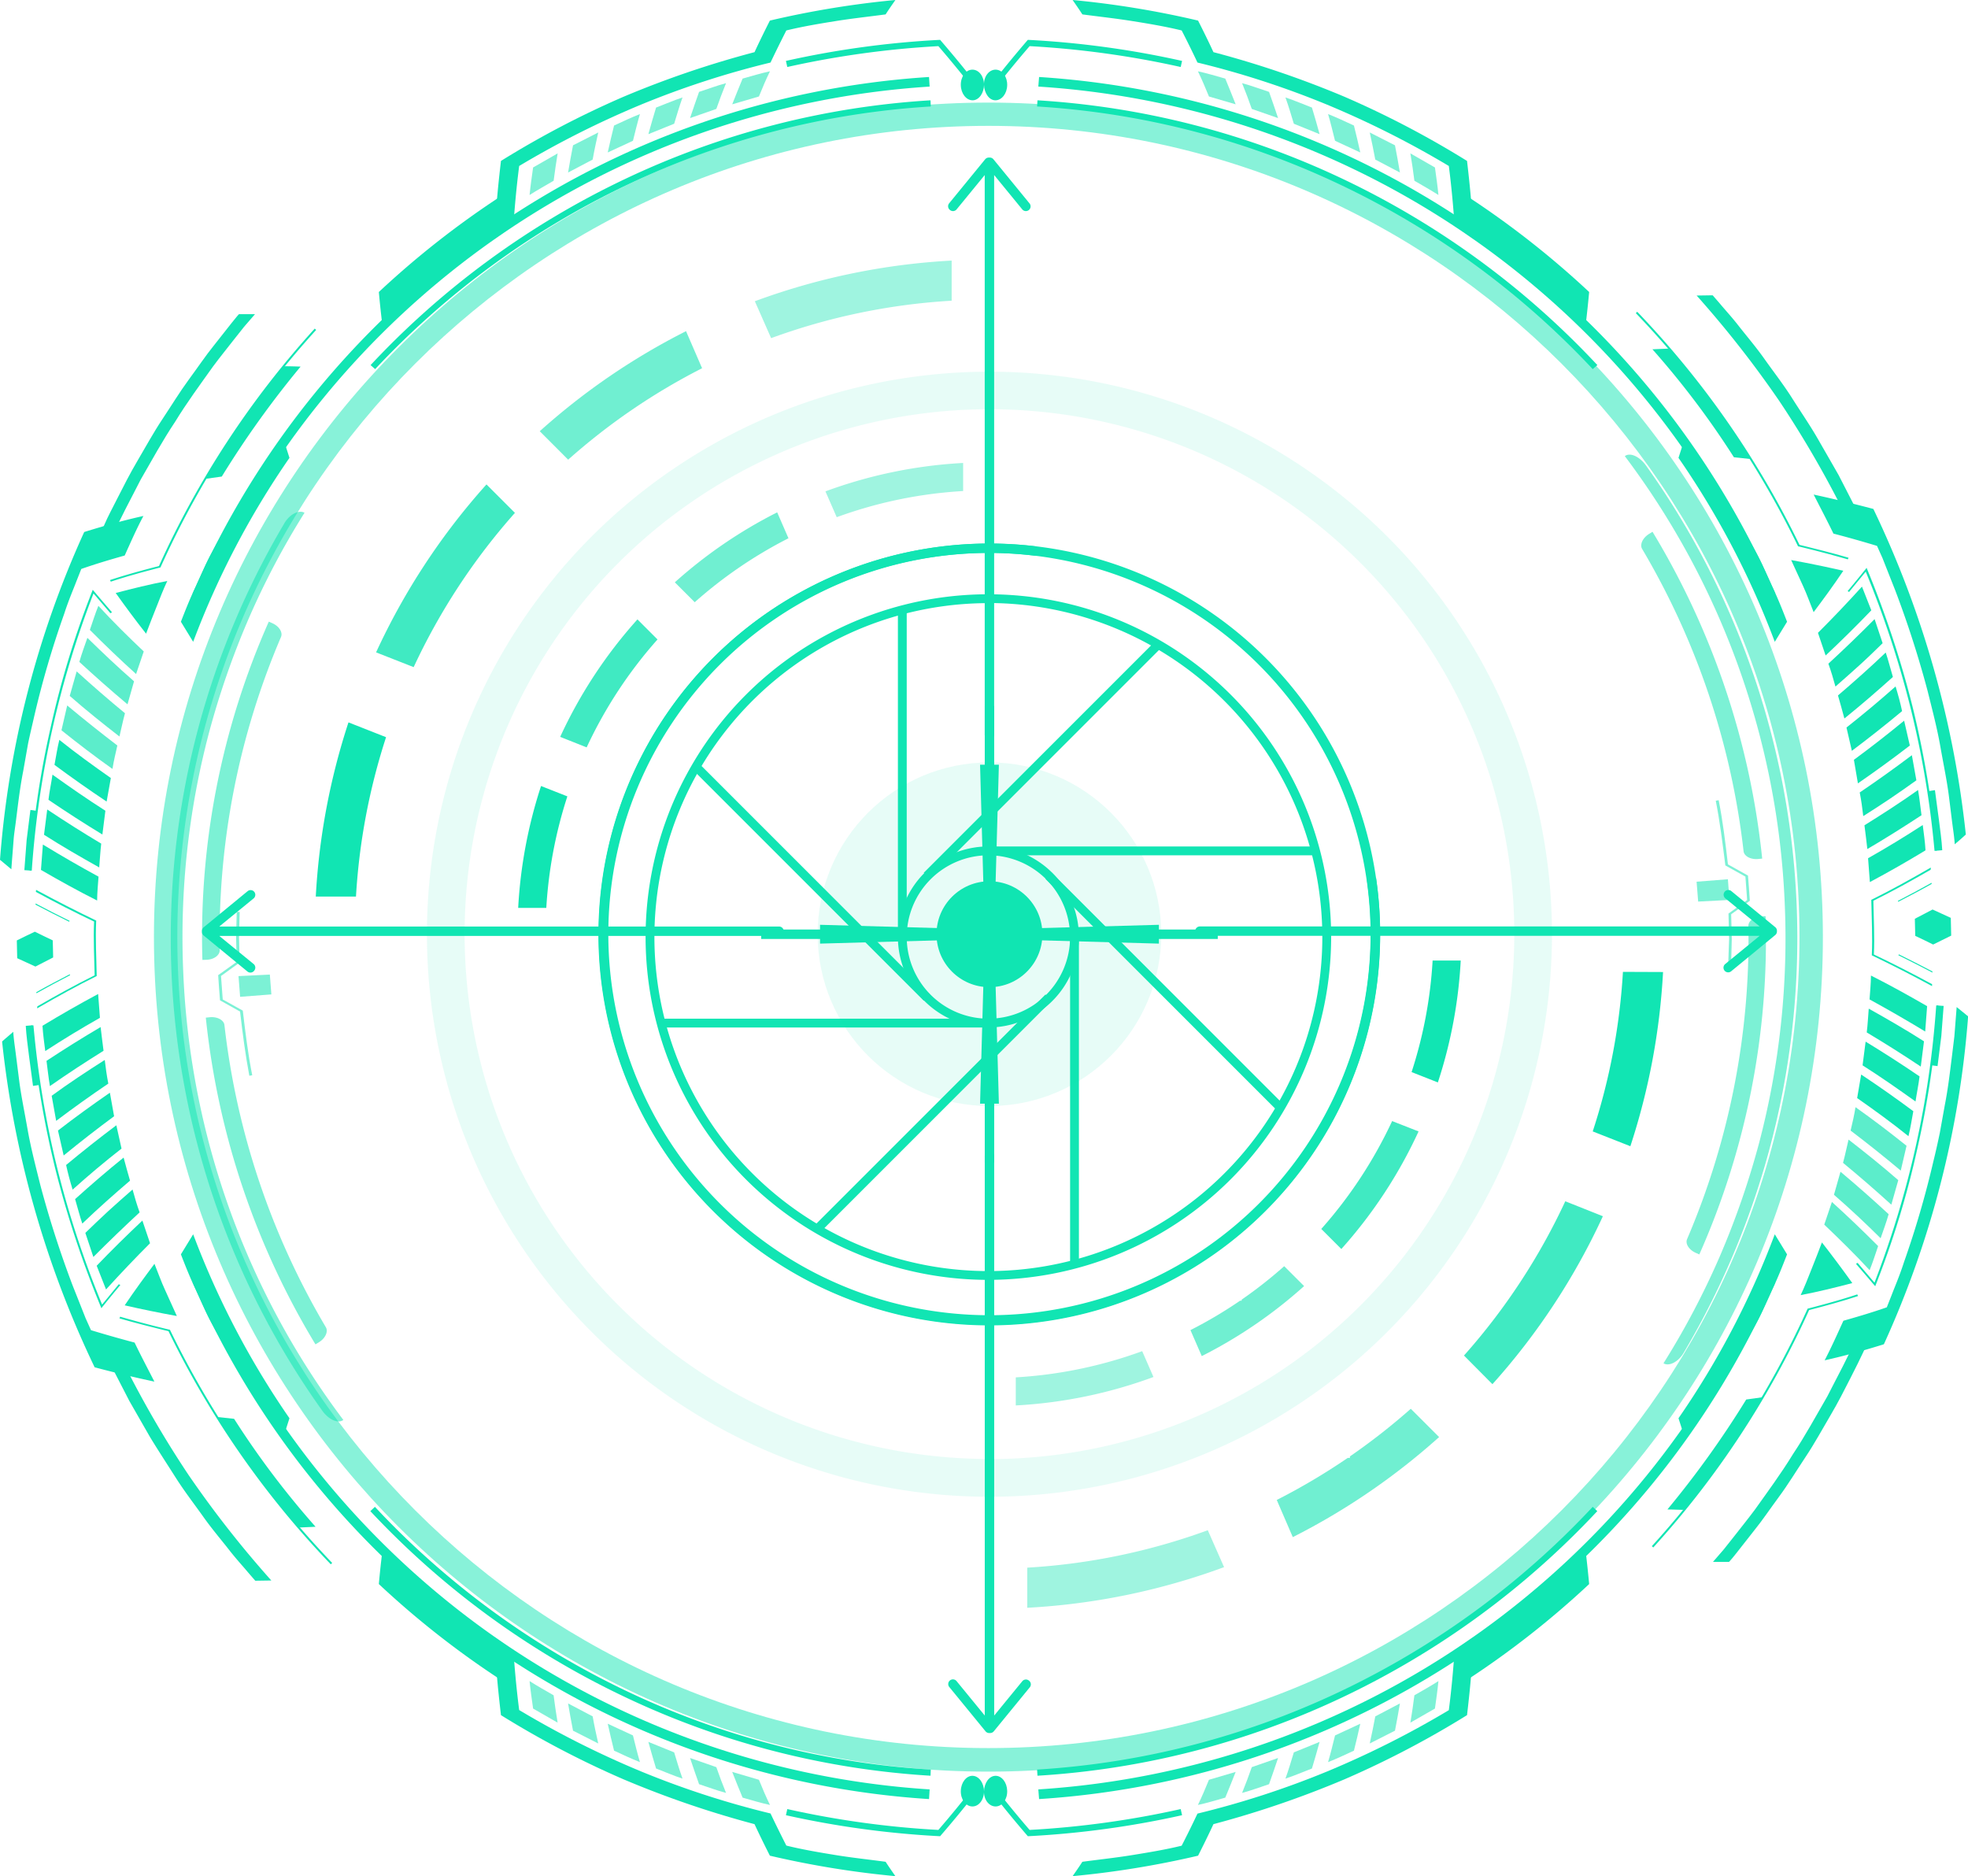 <svg xmlns="http://www.w3.org/2000/svg" xmlns:xlink="http://www.w3.org/1999/xlink" viewBox="0 0 490.54 467.6"><defs><style>.cls-1{mask:url(#mask);filter:url(#luminosity-noclip-8);}.cls-10,.cls-2,.cls-4,.cls-6,.cls-8{mix-blend-mode:multiply;}.cls-2{fill:url(#Безымянный_градиент_2);}.cls-11,.cls-3{mask:url(#mask-2);}.cls-4{fill:url(#linear-gradient);}.cls-12,.cls-5{mask:url(#mask-3);}.cls-6{fill:url(#linear-gradient-2);}.cls-7{mask:url(#mask-4);filter:url(#luminosity-noclip-9);}.cls-8{fill:url(#linear-gradient-3);}.cls-9{mask:url(#mask-5);filter:url(#luminosity-noclip-10);}.cls-10{fill:url(#linear-gradient-4);}.cls-11{filter:url(#luminosity-noclip-11);}.cls-12{filter:url(#luminosity-noclip-12);}.cls-13{opacity:0.5;}.cls-14,.cls-16,.cls-17,.cls-19,.cls-20,.cls-21,.cls-22{fill:#11e5b3;}.cls-15{mask:url(#mask-8);}.cls-16,.cls-18{opacity:0.55;}.cls-17{opacity:0.68;}.cls-19{opacity:0.8;}.cls-20{opacity:0.6;}.cls-21,.cls-25{opacity:0.4;}.cls-22{opacity:0.1;}.cls-23{mask:url(#mask-9);}.cls-24{mask:url(#mask-10);}.cls-26{mask:url(#mask-11);}.cls-27{mask:url(#mask-12);}.cls-28{filter:url(#luminosity-noclip-5);}.cls-29{filter:url(#luminosity-noclip-4);}.cls-30{filter:url(#luminosity-noclip-3);}.cls-31{filter:url(#luminosity-noclip-2);}.cls-32{filter:url(#luminosity-noclip);}</style><filter id="luminosity-noclip" x="20.54" y="-8425.98" width="451.66" height="32766" filterUnits="userSpaceOnUse" color-interpolation-filters="sRGB"><feFlood flood-color="#fff" result="bg"/><feBlend in="SourceGraphic" in2="bg"/></filter><mask id="mask" x="20.54" y="-8425.98" width="451.66" height="32766" maskUnits="userSpaceOnUse"><g class="cls-32"/></mask><radialGradient id="Безымянный_градиент_2" cx="229.13" cy="331.58" r="255.93" gradientTransform="translate(44.19 -59.05) scale(0.88)" gradientUnits="userSpaceOnUse"><stop offset="0.59" stop-color="#fff"/><stop offset="0.81" stop-color="gray"/><stop offset="0.9" stop-color="#4d4d4d"/><stop offset="1"/></radialGradient><filter id="luminosity-noclip-2" x="267.63" y="-8425.98" width="95.04" height="32766" filterUnits="userSpaceOnUse" color-interpolation-filters="sRGB"><feFlood flood-color="#fff" result="bg"/><feBlend in="SourceGraphic" in2="bg"/></filter><mask id="mask-2" x="267.63" y="-8425.98" width="95.04" height="32766" maskUnits="userSpaceOnUse"><g class="cls-31"/></mask><linearGradient id="linear-gradient" x1="330.92" y1="148.56" x2="268.22" y2="211.27" gradientUnits="userSpaceOnUse"><stop offset="0" stop-color="#fff"/><stop offset="0.03" stop-color="#ededed"/><stop offset="0.14" stop-color="#b6b6b6"/><stop offset="0.26" stop-color="#868686"/><stop offset="0.37" stop-color="#5d5d5d"/><stop offset="0.49" stop-color="#3b3b3b"/><stop offset="0.61" stop-color="#212121"/><stop offset="0.73" stop-color="#0f0f0f"/><stop offset="0.86" stop-color="#040404"/><stop offset="1"/></linearGradient><filter id="luminosity-noclip-3" x="130.6" y="-8425.98" width="95.04" height="32766" filterUnits="userSpaceOnUse" color-interpolation-filters="sRGB"><feFlood flood-color="#fff" result="bg"/><feBlend in="SourceGraphic" in2="bg"/></filter><mask id="mask-3" x="130.6" y="-8425.98" width="95.04" height="32766" maskUnits="userSpaceOnUse"><g class="cls-30"/></mask><linearGradient id="linear-gradient-2" x1="-855.72" y1="-843.62" x2="-918.42" y2="-780.91" gradientTransform="translate(-693.37 -526.48) rotate(180)" xlink:href="#linear-gradient"/><filter id="luminosity-noclip-4" x="261.19" y="-8425.98" width="65.91" height="32766" filterUnits="userSpaceOnUse" color-interpolation-filters="sRGB"><feFlood flood-color="#fff" result="bg"/><feBlend in="SourceGraphic" in2="bg"/></filter><mask id="mask-4" x="261.19" y="-8425.98" width="65.91" height="32766" maskUnits="userSpaceOnUse"><g class="cls-29"/></mask><linearGradient id="linear-gradient-3" x1="305.09" y1="174.39" x2="261.6" y2="217.88" xlink:href="#linear-gradient"/><filter id="luminosity-noclip-5" x="166.16" y="-8425.98" width="65.91" height="32766" filterUnits="userSpaceOnUse" color-interpolation-filters="sRGB"><feFlood flood-color="#fff" result="bg"/><feBlend in="SourceGraphic" in2="bg"/></filter><mask id="mask-5" x="166.16" y="-8425.98" width="65.91" height="32766" maskUnits="userSpaceOnUse"><g class="cls-28"/></mask><linearGradient id="linear-gradient-4" x1="-881.55" y1="-817.79" x2="-925.04" y2="-774.3" gradientTransform="translate(-693.37 -526.48) rotate(180)" xlink:href="#linear-gradient"/><filter id="luminosity-noclip-8" x="20.54" y="7.71" width="451.66" height="451.66" filterUnits="userSpaceOnUse" color-interpolation-filters="sRGB"><feFlood flood-color="#fff" result="bg"/><feBlend in="SourceGraphic" in2="bg"/></filter><mask id="mask-8" x="20.54" y="7.71" width="451.66" height="451.66" maskUnits="userSpaceOnUse"><g class="cls-1"><path class="cls-2" d="M472.2,233.54A225.83,225.83,0,0,0,246.37,7.71V59.49a174,174,0,0,1,174,174Zm-225.83,174a174,174,0,0,1-174-174H20.54A225.83,225.83,0,0,0,246.37,459.37Z"/></g></mask><filter id="luminosity-noclip-9" x="261.19" y="153.19" width="65.91" height="64.28" filterUnits="userSpaceOnUse" color-interpolation-filters="sRGB"><feFlood flood-color="#fff" result="bg"/><feBlend in="SourceGraphic" in2="bg"/></filter><mask id="mask-9" x="261.19" y="153.19" width="65.91" height="64.28" maskUnits="userSpaceOnUse"><g class="cls-7"><path class="cls-8" d="M327.11,217.47a76.23,76.23,0,0,0-65.92-64.28v64.28Z"/></g></mask><filter id="luminosity-noclip-10" x="166.16" y="248.23" width="65.91" height="64.28" filterUnits="userSpaceOnUse" color-interpolation-filters="sRGB"><feFlood flood-color="#fff" result="bg"/><feBlend in="SourceGraphic" in2="bg"/></filter><mask id="mask-10" x="166.16" y="248.23" width="65.91" height="64.28" maskUnits="userSpaceOnUse"><g class="cls-9"><path class="cls-10" d="M166.16,248.23a76.23,76.23,0,0,0,65.91,64.28V248.23Z"/></g></mask><filter id="luminosity-noclip-11" x="267.63" y="117.99" width="95.04" height="92.68" filterUnits="userSpaceOnUse" color-interpolation-filters="sRGB"><feFlood flood-color="#fff" result="bg"/><feBlend in="SourceGraphic" in2="bg"/></filter><mask id="mask-11" x="267.63" y="117.99" width="95.04" height="92.68" maskUnits="userSpaceOnUse"><g class="cls-11"><path class="cls-4" d="M362.67,210.68a109.91,109.91,0,0,0-95-92.69v92.69Z"/></g></mask><filter id="luminosity-noclip-12" x="130.6" y="255.02" width="95.04" height="92.68" filterUnits="userSpaceOnUse" color-interpolation-filters="sRGB"><feFlood flood-color="#fff" result="bg"/><feBlend in="SourceGraphic" in2="bg"/></filter><mask id="mask-12" x="130.6" y="255.02" width="95.04" height="92.68" maskUnits="userSpaceOnUse"><g class="cls-12"><path class="cls-6" d="M130.6,255a109.9,109.9,0,0,0,95,92.68V255Z"/></g></mask></defs><title>header_ui_circle_02</title><g id="Layer_2" data-name="Layer 2"><g id="Layer_1-2" data-name="Layer 1"><g class="cls-13"><path class="cls-14" d="M246.37,441.57c-114.71,0-208-93.33-208-208s93.32-208,208-208,208,93.32,208,208S361.07,441.57,246.37,441.57Zm0-410.2C134.89,31.37,44.2,122.06,44.2,233.54S134.89,435.7,246.37,435.7,448.53,345,448.53,233.54,357.84,31.37,246.37,31.37Z"/></g><g class="cls-13"><g class="cls-15"><path class="cls-14" d="M472.2,233.54A225.83,225.83,0,0,0,246.37,7.71V59.49a174,174,0,0,1,174,174Zm-225.83,174a174,174,0,0,1-174-174H20.54A225.83,225.83,0,0,0,246.37,459.37Z"/></g></g><path class="cls-14" d="M246.37,319a85.44,85.44,0,1,1,85.43-85.43A85.53,85.53,0,0,1,246.37,319Zm0-168.67a83.24,83.24,0,1,0,83.23,83.24A83.33,83.33,0,0,0,246.37,150.3Z"/><path class="cls-14" d="M246.37,256.09a22.56,22.56,0,1,1,22.56-22.55A22.58,22.58,0,0,1,246.37,256.09Zm0-42.91a20.36,20.36,0,1,0,20.36,20.36A20.38,20.38,0,0,0,246.37,213.18Z"/><rect class="cls-14" x="266.73" y="233.54" width="2.2" height="81.11"/><rect class="cls-14" x="223.81" y="151.96" width="2.2" height="81.58"/><rect class="cls-14" x="246.37" y="210.98" width="81.58" height="2.2"/><rect class="cls-14" x="164.79" y="253.9" width="81.58" height="2.2"/><rect class="cls-14" x="192.14" y="276.22" width="81.11" height="2.2" transform="translate(-127.94 245.77) rotate(-45)"/><rect class="cls-14" x="219.08" y="188.36" width="81.58" height="2.2" transform="translate(-57.85 239.25) rotate(-45)"/><rect class="cls-14" x="289.12" y="206.35" width="2.2" height="81.58" transform="translate(-89.75 277.6) rotate(-45)"/><rect class="cls-14" x="201.09" y="179.01" width="2.2" height="81.58" transform="translate(-96.2 207.35) rotate(-45)"/><path class="cls-14" d="M258.81,446A212.83,212.83,0,0,0,440.32,318.66l2.19,1A215.21,215.21,0,0,1,259,448.41Z"/><path class="cls-14" d="M367.23,408.09c-.17,6.49-.79,12.81-1.56,19.4a234.79,234.79,0,0,1-30.56,16,245.45,245.45,0,0,1-32.65,11.17c-1.21,2.62-2.5,5.23-3.83,7.86a231.55,231.55,0,0,1-31.27,5.1c.82-1.19,1.63-2.34,2.43-3.58,4.14-.56,8.3-1,12.43-1.67s8.26-1.35,12.32-2.34q2.06-4,3.94-8a221.93,221.93,0,0,0,32.31-10.5,233.4,233.4,0,0,0,30.34-15.28c.65-5,1.1-10,1.44-14.9C364.18,410.3,365.69,409.18,367.23,408.09Z"/><path class="cls-16" d="M358.54,419c-.22,2.32-.55,4.54-.87,6.85l-6.12,3.51c.38-2.29.72-4.56,1-6.82C354.57,421.37,356.59,420.25,358.54,419Z"/><path class="cls-16" d="M348.94,424.57c-.37,2.26-.79,4.51-1.23,6.79l-6.29,3.19c.51-2.23.95-4.51,1.38-6.75Z"/><path class="cls-16" d="M339.06,429.63c-.5,2.22-1,4.46-1.58,6.71-2.15,1-4.27,2-6.45,2.86.64-2.16,1.19-4.45,1.74-6.65Z"/><path class="cls-16" d="M328.92,434.16q-.9,3.3-1.91,6.63c-2.2.84-4.36,1.79-6.6,2.52.76-2.12,1.43-4.36,2.09-6.54Z"/><path class="cls-16" d="M318.57,438.17q-1.08,3.24-2.25,6.53c-2.24.72-4.44,1.58-6.72,2.17.86-2.09,1.66-4.25,2.42-6.42Z"/><path class="cls-16" d="M308,441.64q-1.25,3.19-2.59,6.41c-2.27.63-4.51,1.34-6.82,1.82,1-2.06,1.88-4.13,2.75-6.27Z"/><path class="cls-14" d="M419.68,357.54l-1.3-4.05a210.79,210.79,0,0,0,24-45.85l3.06,5c-1.11,2.86-2.24,5.71-3.55,8.48s-2.45,5.63-3.91,8.33A205.68,205.68,0,0,1,419.68,357.54Z"/><path class="cls-14" d="M248.24,445.87q4,5.13,8.4,10.23a230.09,230.09,0,0,0,37.66-5.2l.34,1.53a230.61,230.61,0,0,1-38.44,5.24q-4.59-5.32-8.78-10.67Z"/><path class="cls-14" d="M258.5,441.06A204.92,204.92,0,0,0,334,421.62a208.37,208.37,0,0,0,63-46.05l1.14,1.07A210.1,210.1,0,0,1,334.71,423a206.33,206.33,0,0,1-76.11,19.59Z"/><path class="cls-14" d="M365.63,418.74a223.38,223.38,0,0,0,30.48-23.92c-.25-2.68-.53-5.32-.84-7.94a216,216,0,0,1-30.53,24.92Q365.22,415.25,365.63,418.74Z"/><path class="cls-14" d="M251.05,446.35c.06,2.11-1.21,3.86-2.84,3.9s-3-1.64-2.94-3.75,1.27-3.85,2.84-3.89S251,444.25,251.05,446.35Z"/><path class="cls-14" d="M258.81,21.58A212.84,212.84,0,0,1,440.32,148.94l2.19-1A215.21,215.21,0,0,0,259,19.19Z"/><path class="cls-14" d="M367.23,59.51c-.17-6.49-.79-12.81-1.56-19.4a234.79,234.79,0,0,0-30.56-16A244,244,0,0,0,302.46,13c-1.21-2.63-2.5-5.24-3.83-7.87A231.55,231.55,0,0,0,267.36,0c.82,1.19,1.63,2.34,2.43,3.59,4.14.55,8.3,1,12.43,1.66s8.26,1.35,12.32,2.34q2.06,4,3.94,8a221.93,221.93,0,0,1,32.31,10.5,234.67,234.67,0,0,1,30.34,15.28c.65,5,1.1,10,1.44,14.91C364.18,57.3,365.69,58.43,367.23,59.51Z"/><path class="cls-16" d="M358.54,48.6c-.22-2.33-.55-4.55-.87-6.86l-6.12-3.51c.38,2.29.72,4.56,1,6.82C354.57,46.23,356.59,47.36,358.54,48.6Z"/><path class="cls-16" d="M348.94,43c-.37-2.26-.79-4.51-1.23-6.78l-6.29-3.2c.51,2.24.95,4.52,1.38,6.75Z"/><path class="cls-16" d="M339.06,38c-.5-2.22-1-4.46-1.58-6.71-2.15-1-4.27-2-6.45-2.86.64,2.17,1.19,4.46,1.74,6.66Z"/><path class="cls-16" d="M328.92,33.44q-.9-3.3-1.91-6.63c-2.2-.83-4.36-1.79-6.6-2.52.76,2.13,1.43,4.36,2.09,6.55Z"/><path class="cls-16" d="M318.57,29.43q-1.08-3.24-2.25-6.53c-2.24-.72-4.44-1.57-6.72-2.17.86,2.09,1.66,4.25,2.42,6.42Z"/><path class="cls-16" d="M308,26q-1.25-3.18-2.59-6.41c-2.27-.63-4.51-1.33-6.82-1.82,1,2.06,1.88,4.13,2.75,6.28Z"/><path class="cls-14" d="M419.68,110.06l-1.3,4.06a210.33,210.33,0,0,1,24,45.85l3.06-5c-1.11-2.86-2.24-5.71-3.55-8.48s-2.45-5.63-3.91-8.33A205.68,205.68,0,0,0,419.68,110.06Z"/><path class="cls-14" d="M248.24,21.73q4-5.11,8.4-10.23a231.18,231.18,0,0,1,37.66,5.2l.34-1.52A230.63,230.63,0,0,0,256.2,9.93q-4.59,5.33-8.78,10.67Z"/><path class="cls-14" d="M258.5,26.54A204.92,204.92,0,0,1,334,46,208.53,208.53,0,0,1,397,92L398.16,91a210,210,0,0,0-63.45-46.4A206.51,206.51,0,0,0,258.6,25Z"/><path class="cls-14" d="M365.63,48.86a224.16,224.16,0,0,1,30.48,23.92q-.37,4-.84,7.94a215.9,215.9,0,0,0-30.53-24.91Q365.22,52.36,365.63,48.86Z"/><path class="cls-14" d="M251.05,21.25c.06-2.11-1.21-3.85-2.84-3.89s-3,1.63-2.94,3.74S246.54,25,248.11,25,251,23.36,251.05,21.25Z"/><path class="cls-14" d="M481.59,245.3q-7.23-3.92-14.51-7.4c.21-4.46-.05-8.92-.13-13.39,4.89-2.43,9.54-5,14.26-7.72l.1-.45-.13-.06c-4.91,2.83-9.69,5.5-14.75,8,.08,4.61.35,9.22.13,13.83q7.45,3.57,14.89,7.6l.13.07Z"/><path class="cls-14" d="M481.48,220.32c-2.69,1.52-5.51,3-8.29,4.43l-.15-.2c2.83-1.46,5.68-3,8.42-4.52Z"/><path class="cls-14" d="M481.67,242.41q-4.25-2.24-8.5-4.33l.15-.21q4.19,2.06,8.36,4.26Z"/><path class="cls-14" d="M486.35,233.2l-.1-4.43-4.54-2.08L477.29,229l.1,4.26c1.53.71,3,1.43,4.46,2.16C483.35,234.67,484.89,233.94,486.35,233.2Z"/><path class="cls-14" d="M466,249.1c.14-2,.34-4,.35-5.95,4.79,2.41,9.35,4.95,14,7.63l-.48,6.32Q472.93,252.89,466,249.1Z"/><path class="cls-14" d="M465.3,257.33c.25-2,.33-3.95.5-5.93,4.6,2.57,9.32,5.3,13.77,8.14l-.8,6.3Q472.07,261.37,465.3,257.33Z"/><path class="cls-14" d="M464.26,265.53l.76-5.91q6.75,4.11,13.44,8.66c-.24,2.1-.7,4.17-1,6.26C473.07,271.4,468.79,268.41,464.26,265.53Z"/><path class="cls-14" d="M462.91,273.69l1-5.87q6.56,4.35,13,9.14c-.39,2.08-.7,4.17-1.21,6.23C471.64,279.91,467.23,276.71,462.91,273.69Z"/><path class="cls-17" d="M461.28,281.79c.46-1.94.91-3.87,1.22-5.83,4.38,3.09,8.55,6.28,12.72,9.62l-1.44,6.19Q467.59,286.58,461.28,281.79Z"/><path class="cls-17" d="M459.39,289.83c.52-1.91.91-3.86,1.38-5.79,4.16,3.22,8.41,6.63,12.39,10.11l-1.73,6.11Q465.46,294.84,459.39,289.83Z"/><path class="cls-17" d="M457.13,297.79l1.63-5.74q6.06,5.08,12,10.58c-.56,2-1.32,4-2,6C465,304.9,461.18,301.31,457.13,297.79Z"/><path class="cls-17" d="M454.71,305.23l1.91-5.65q5.83,5.28,11.52,11c-.7,2-1.3,4-2.12,6C462.42,312.68,458.52,308.86,454.71,305.23Z"/><path class="cls-14" d="M465.63,213.91l.45,5.94q7-3.73,13.87-7.91c-.12-2.12-.43-4.21-.69-6.31C474.79,208.53,470.29,211.28,465.63,213.91Z"/><path class="cls-14" d="M464.73,205.7c.24,2,.52,3.94.72,5.92,4.55-2.67,9-5.48,13.5-8.43-.29-2.09-.49-4.2-.86-6.29C473.74,200,469.2,202.91,464.73,205.7Z"/><path class="cls-14" d="M463.55,197.52c.39,1.95.65,3.92.88,5.89,2.25-1.42,4.49-2.87,6.72-4.37s4.35-3,6.52-4.55l-1.12-6.26Q470.1,193.09,463.55,197.52Z"/><path class="cls-14" d="M462.1,189.38l1,5.87c4.34-3,8.69-6.15,12.94-9.43l-1.42-6.19Q468.43,184.72,462.1,189.38Z"/><path class="cls-14" d="M460.25,181.33l1.34,5.81q6.32-4.74,12.52-9.9c-.44-2.08-1-4.11-1.62-6.15C468.51,174.63,464.46,178,460.25,181.33Z"/><path class="cls-14" d="M458.13,173.34c.53,1.91,1.11,3.81,1.6,5.74,4.11-3.32,8.1-6.76,12.09-10.35-.6-2-1.11-4.09-1.79-6.09C466.19,166.32,462.13,169.91,458.13,173.34Z"/><path class="cls-14" d="M455.74,165.42c.67,1.88,1.24,3.78,1.76,5.7,2-1.74,4-3.52,6-5.33s3.85-3.62,5.76-5.48l-2-6Q461.55,160.07,455.74,165.42Z"/><path class="cls-14" d="M453.14,157.73l1.91,5.65c3.84-3.61,7.69-7.39,11.39-11.26l-2.33-5.91Q458.71,152.18,453.14,157.73Z"/><path class="cls-14" d="M462.62,315l.4-.24,4.21,4.93a237.31,237.31,0,0,0,15.39-69.1l.52,0a230,230,0,0,1-5.2,35.58,224.9,224.9,0,0,1-10.53,34.42Q465,317.77,462.62,315Z"/><polygon class="cls-14" points="481.37 265.51 482.3 258.07 482.88 250.61 484.47 250.72 483.89 258.23 482.95 265.72 481.37 265.51"/><path class="cls-14" d="M460.54,147.32c1.59-1.9,3.16-3.82,4.73-5.78a248.89,248.89,0,0,1,11.45,34.59,241.35,241.35,0,0,1,6,35.9l-.52.05a237.56,237.56,0,0,0-5.93-35.43,243.68,243.68,0,0,0-11.22-34.16l-4.16,5.06Z"/><path class="cls-14" d="M480.72,197.18l1,7.43c.3,2.48.66,4.95.81,7.44l1.59-.14c-.14-2.51-.51-5-.82-7.49l-1-7.48Z"/><path class="cls-14" d="M487.23,210.44c0-.08-.07-1.35-.37-3.48s-.65-5.15-1.11-8.75-1.33-7.74-2.11-12.19-2-9.11-3.16-13.77a253.64,253.64,0,0,0-8.08-25.11l-3.19-8.08-1.35-3Q462.37,134.39,457,133c-1.58-3.27-3.28-6.49-4.93-9.73q7.33,1.58,14.88,3.58A248.4,248.4,0,0,1,490,208C489.12,208.82,488.17,209.64,487.23,210.44Z"/><path class="cls-14" d="M463,127.59l-4.71-9.18c-1.52-2.66-3.3-5.75-5.2-9.06s-4.21-6.66-6.38-10.09-4.68-6.64-6.87-9.74-4.52-5.8-6.39-8.2-3.6-4.25-4.73-5.62l-1.82-2.1-4,.06A261.77,261.77,0,0,1,443.54,100a257.85,257.85,0,0,1,16.73,29Z"/><path class="cls-14" d="M448.17,136.16a226.4,226.4,0,0,0-40.43-58.11l.36-.34a227,227,0,0,1,40.44,58.09c4,1,8.11,2,12.23,3.22l-.19.4Q454.31,137.62,448.17,136.16Z"/><path class="cls-14" d="M436.4,114.42l-4.21-.45a213.43,213.43,0,0,0-20.31-26.91l4.2-.18A216.3,216.3,0,0,1,436.4,114.42Z"/><path class="cls-14" d="M459.46,142.26c-4.38-1-8.7-1.89-13-2.67L449.4,146c1,2.15,1.77,4.38,2.66,6.57C454.56,149.26,457.1,145.78,459.46,142.26Z"/><path class="cls-14" d="M487.71,251c0,.08-.1,1.34-.27,3.48-.08,1.07-.18,2.37-.3,3.84l-.6,4.93c-.46,3.6-.92,7.8-1.79,12.24l-1.23,6.84c-.48,2.32-1,4.66-1.58,7a236.33,236.33,0,0,1-7.38,25.32c-1.1,3.43-2.31,6.17-3.05,8.13l-1.21,3.06c-3.54,1.24-7.21,2.33-10.82,3.35-1.5,3.31-3,6.65-4.67,9.86,5-1.11,9.84-2.46,14.76-4a240.52,240.52,0,0,0,21-81.73Z"/><path class="cls-14" d="M465.64,334.37s-.45,1-1.2,2.63-1.9,3.93-3.29,6.66-3,5.92-4.94,9.2-3.88,6.86-6.13,10.24-4.36,6.86-6.62,9.92-4.23,6-6.16,8.37l-4.54,5.78c-1.09,1.39-1.79,2.13-1.79,2.13h-4l2.73-3.16,2.6-3.28c1.71-2.2,3.47-4.36,5.13-6.6,3.23-4.54,6.53-9,9.46-13.79,3.1-4.64,5.76-9.55,8.56-14.38,2.53-5,5.23-9.86,7.44-15Z"/><path class="cls-14" d="M411.73,385.37a226.37,226.37,0,0,0,38.83-59.19c4.11-1.07,8.33-2.21,12.37-3.56l.22.4c-4,1.33-8.16,2.45-12.21,3.51a226.83,226.83,0,0,1-38.85,59.17Z"/><path class="cls-14" d="M439.41,348.24l-4.15.58a239.93,239.93,0,0,1-19.65,27.41c1.41,0,2.83.09,4.21.09A231.63,231.63,0,0,0,439.41,348.24Z"/><path class="cls-14" d="M461.7,319.8c-4.3,1.13-8.51,2.17-12.87,3,1-2.13,1.87-4.34,2.73-6.53s1.75-4.39,2.57-6.6C456.73,313,459.21,316.32,461.7,319.8Z"/><g class="cls-18"><path class="cls-14" d="M414.64,339.79a198.61,198.61,0,0,0,14-26.57,206.11,206.11,0,0,0,9.84-28.38,200.41,200.41,0,0,0,6.38-59.61A199,199,0,0,0,405,113.69c1.31-1,3.68.08,5.31,2.38A202.75,202.75,0,0,1,419.77,337C418.41,339.47,416,340.64,414.64,339.79Z"/><path class="cls-14" d="M440.09,228.35a193.37,193.37,0,0,1-16.52,84.31l-.9-.4c-1.7-.76-2.66-2.3-2.14-3.44a189.84,189.84,0,0,0,15.27-78.06c0-1.26,1.45-2.33,3.31-2.38Z"/><path class="cls-14" d="M411.9,132.54A196,196,0,0,1,439.24,214l-1,.1c-1.84.18-3.48-.68-3.64-1.93a190.14,190.14,0,0,0-25.29-75.36c-.63-1.09.16-2.77,1.73-3.73Z"/><path class="cls-14" d="M427.67,199.58l.72-.14c1.05,5.28,1.69,10.63,2.31,16l5,2.79c.15,2.1.35,4.19.46,6.29l-4.65,3.36.15,6.23-.16,6.22-.73,0L431,234l-.16-6.3,4.65-3.36-.43-5.85-5-2.78C429.37,210.29,428.72,204.9,427.67,199.58Z"/><polygon class="cls-14" points="422.89 219.76 430.69 219.15 431.08 224.31 423.28 224.71 422.89 219.76"/></g><path class="cls-14" d="M231.72,21.58A212.85,212.85,0,0,0,50.22,148.94L48,148A215.21,215.21,0,0,1,231.57,19.19Z"/><path class="cls-14" d="M123.31,59.51c.17-6.49.79-12.81,1.56-19.4a233.52,233.52,0,0,1,30.56-16A243.84,243.84,0,0,1,188.07,13c1.22-2.63,2.5-5.24,3.83-7.87A232,232,0,0,1,223.18,0c-.82,1.19-1.64,2.34-2.43,3.59-4.14.55-8.31,1-12.43,1.66S200.06,6.6,196,7.59c-1.37,2.69-2.69,5.37-3.94,8a221.93,221.93,0,0,0-32.31,10.5,234.67,234.67,0,0,0-30.34,15.28c-.65,5-1.1,10-1.45,14.91C126.36,57.3,124.85,58.43,123.31,59.51Z"/><path class="cls-16" d="M132,48.6c.23-2.33.56-4.55.88-6.86L139,38.23c-.37,2.29-.72,4.56-1,6.82C136,46.23,133.94,47.36,132,48.6Z"/><path class="cls-16" d="M141.6,43c.37-2.26.79-4.51,1.23-6.78l6.29-3.2c-.51,2.24-1,4.52-1.39,6.75Z"/><path class="cls-16" d="M151.48,38q.74-3.33,1.58-6.71c2.15-1,4.27-2,6.45-2.86-.64,2.17-1.19,4.46-1.74,6.66Z"/><path class="cls-16" d="M161.61,33.44q.91-3.3,1.92-6.63c2.2-.83,4.36-1.79,6.59-2.52-.75,2.13-1.42,4.36-2.08,6.55Z"/><path class="cls-16" d="M172,29.43q1.08-3.24,2.25-6.53c2.24-.72,4.44-1.57,6.72-2.17-.86,2.09-1.66,4.25-2.42,6.42Z"/><path class="cls-16" d="M182.51,26q1.25-3.18,2.59-6.41c2.26-.63,4.51-1.33,6.82-1.82-1,2.06-1.89,4.13-2.75,6.28Z"/><path class="cls-14" d="M70.85,110.06l1.3,4.06a210.29,210.29,0,0,0-24,45.85l-3.06-5c1.11-2.86,2.24-5.71,3.55-8.48s2.45-5.63,3.91-8.33A205.62,205.62,0,0,1,70.85,110.06Z"/><path class="cls-14" d="M242.3,21.73q-4-5.11-8.4-10.23a230.88,230.88,0,0,0-37.66,5.2l-.34-1.52a230.65,230.65,0,0,1,38.43-5.25q4.6,5.33,8.79,10.67Z"/><path class="cls-14" d="M232,26.54A205,205,0,0,0,156.49,46,208.78,208.78,0,0,0,93.51,92L92.37,91a210,210,0,0,1,63.46-46.4A206.51,206.51,0,0,1,231.94,25Z"/><path class="cls-14" d="M124.91,48.86A223.55,223.55,0,0,0,94.43,72.78q.36,4,.84,7.94a215.25,215.25,0,0,1,30.52-24.91Q125.31,52.36,124.91,48.86Z"/><path class="cls-14" d="M239.49,21.25c-.06-2.11,1.21-3.85,2.84-3.89s2.94,1.63,2.94,3.74S244,25,242.43,25,239.55,23.36,239.49,21.25Z"/><path class="cls-14" d="M231.72,446A212.83,212.83,0,0,1,50.22,318.66l-2.19,1A215.21,215.21,0,0,0,231.57,448.41Z"/><path class="cls-14" d="M123.31,408.09c.17,6.49.79,12.81,1.56,19.4a233.52,233.52,0,0,0,30.56,16,245.31,245.31,0,0,0,32.64,11.17c1.22,2.62,2.5,5.23,3.83,7.86a232,232,0,0,0,31.28,5.1c-.82-1.19-1.64-2.34-2.43-3.58-4.14-.56-8.31-1-12.43-1.67S200.06,461,196,460c-1.37-2.69-2.69-5.37-3.94-8a221.93,221.93,0,0,1-32.31-10.5,233.4,233.4,0,0,1-30.34-15.28c-.65-5-1.1-10-1.45-14.9C126.36,410.3,124.85,409.18,123.31,408.09Z"/><path class="cls-16" d="M132,419c.23,2.32.56,4.54.88,6.85l6.11,3.51c-.37-2.29-.72-4.56-1-6.82C136,421.37,133.94,420.25,132,419Z"/><path class="cls-16" d="M141.6,424.57c.37,2.26.79,4.51,1.23,6.79l6.29,3.19c-.51-2.23-1-4.51-1.39-6.75Z"/><path class="cls-16" d="M151.48,429.63q.74,3.33,1.58,6.71c2.15,1,4.27,2,6.45,2.86-.64-2.16-1.19-4.45-1.74-6.65Z"/><path class="cls-16" d="M161.61,434.16q.91,3.3,1.92,6.63c2.2.84,4.36,1.79,6.59,2.52-.75-2.12-1.42-4.36-2.08-6.54Z"/><path class="cls-16" d="M172,438.17q1.08,3.24,2.25,6.53c2.24.72,4.44,1.58,6.72,2.17-.86-2.09-1.66-4.25-2.42-6.42Z"/><path class="cls-16" d="M182.51,441.64q1.25,3.19,2.59,6.41c2.26.63,4.51,1.34,6.82,1.82-1-2.06-1.89-4.13-2.75-6.27Z"/><path class="cls-14" d="M70.85,357.54l1.3-4.05a210.75,210.75,0,0,1-24-45.85l-3.06,5c1.11,2.86,2.24,5.71,3.55,8.48s2.45,5.63,3.91,8.33A205.62,205.62,0,0,0,70.85,357.54Z"/><path class="cls-14" d="M242.3,445.87q-4,5.13-8.4,10.23a229.8,229.8,0,0,1-37.66-5.2l-.34,1.53a230.64,230.64,0,0,0,38.43,5.24q4.6-5.32,8.79-10.67Z"/><path class="cls-14" d="M232,441.06a205,205,0,0,1-75.55-19.44,208.61,208.61,0,0,1-63-46.05l-1.14,1.07A210.15,210.15,0,0,0,155.83,423a206.33,206.33,0,0,0,76.11,19.59Z"/><path class="cls-14" d="M124.91,418.74a222.77,222.77,0,0,1-30.48-23.92c.24-2.68.52-5.32.84-7.94a215.32,215.32,0,0,0,30.52,24.92Q125.31,415.25,124.91,418.74Z"/><path class="cls-14" d="M239.49,446.35c-.06,2.11,1.21,3.86,2.84,3.9s2.94-1.64,2.94-3.75-1.28-3.85-2.84-3.89S239.55,444.25,239.49,446.35Z"/><path class="cls-14" d="M8.94,222.3q7.24,3.93,14.51,7.4c-.21,4.46.06,8.93.14,13.39-4.89,2.43-9.54,5-14.27,7.73l-.09.45.13,0c4.91-2.83,9.69-5.5,14.75-8-.08-4.61-.35-9.22-.13-13.82q-7.45-3.58-14.89-7.61L9,221.8Z"/><path class="cls-14" d="M9.06,247.29c2.69-1.53,5.51-3,8.29-4.44l.15.2c-2.84,1.46-5.68,3-8.42,4.52Z"/><path class="cls-14" d="M8.87,225.19q4.24,2.25,8.5,4.34l-.15.2q-4.18-2.05-8.36-4.25Z"/><path class="cls-14" d="M4.19,234.4l.1,4.43,4.54,2.08,4.42-2.27-.1-4.26c-1.53-.71-3-1.43-4.46-2.16C7.19,232.93,5.65,233.66,4.19,234.4Z"/><path class="cls-14" d="M24.56,218.5c-.14,2-.34,4-.35,5.95-4.8-2.41-9.35-4.94-14-7.63l.48-6.32Q17.62,214.72,24.56,218.5Z"/><path class="cls-14" d="M25.23,210.27c-.24,2-.33,4-.5,5.93-4.59-2.57-9.32-5.3-13.76-8.14l.8-6.3Q18.47,206.23,25.23,210.27Z"/><path class="cls-14" d="M26.27,202.07,25.52,208q-6.75-4.11-13.44-8.65c.24-2.11.7-4.18,1-6.27C17.47,196.21,21.74,199.19,26.27,202.07Z"/><path class="cls-14" d="M27.63,193.92l-1.05,5.87q-6.54-4.36-13-9.15c.39-2.08.7-4.17,1.21-6.23C18.9,187.7,23.31,190.89,27.63,193.92Z"/><path class="cls-17" d="M29.25,185.81c-.45,1.94-.9,3.87-1.22,5.84-4.37-3.09-8.54-6.29-12.71-9.63l1.43-6.19Q22.95,181,29.25,185.81Z"/><path class="cls-17" d="M31.15,177.77c-.52,1.92-.92,3.86-1.38,5.8-4.16-3.23-8.41-6.63-12.39-10.12l1.73-6.11Q25.07,172.76,31.15,177.77Z"/><path class="cls-17" d="M33.41,169.81l-1.63,5.74q-6.06-5.09-12-10.57c.56-2,1.31-4,2-6C25.59,162.7,29.36,166.29,33.41,169.81Z"/><path class="cls-17" d="M35.83,162.37,33.92,168q-5.84-5.28-11.52-11c.7-2,1.3-4,2.12-6C28.11,154.92,32,158.74,35.83,162.37Z"/><path class="cls-14" d="M24.91,253.69l-.45-5.94q-7,3.75-13.87,7.92c.12,2.11.43,4.2.69,6.3C15.75,259.07,20.24,256.32,24.91,253.69Z"/><path class="cls-14" d="M25.81,261.9c-.24-2-.52-3.94-.73-5.91-4.55,2.67-9,5.47-13.49,8.42.28,2.1.49,4.2.85,6.29C16.8,267.64,21.34,264.69,25.81,261.9Z"/><path class="cls-14" d="M27,270.08c-.39-1.95-.65-3.92-.89-5.89q-3.36,2.13-6.71,4.37t-6.52,4.56L14,279.37Q20.44,274.51,27,270.08Z"/><path class="cls-14" d="M28.44,278.22l-1.05-5.87c-4.34,3-8.7,6.15-12.94,9.43L15.87,288Q22.11,282.89,28.44,278.22Z"/><path class="cls-14" d="M30.29,286.28,29,280.47q-6.32,4.74-12.52,9.9c.44,2.07,1,4.1,1.62,6.14C22,293,26.07,289.57,30.29,286.28Z"/><path class="cls-14" d="M32.41,294.27c-.53-1.92-1.11-3.82-1.6-5.75-4.12,3.32-8.1,6.76-12.09,10.35.6,2,1.11,4.09,1.79,6.1C24.35,301.29,28.4,297.69,32.41,294.27Z"/><path class="cls-14" d="M34.8,302.18c-.67-1.87-1.24-3.78-1.76-5.7q-3,2.61-6,5.33c-1.93,1.79-3.86,3.62-5.77,5.48l2,6Q29,307.55,34.8,302.18Z"/><path class="cls-14" d="M37.4,309.87l-1.91-5.65c-3.84,3.62-7.69,7.39-11.39,11.26l2.33,5.91Q31.83,315.44,37.4,309.87Z"/><path class="cls-14" d="M27.92,152.61l-.4.23-4.21-4.92A236.29,236.29,0,0,0,7.92,217l-.52,0a230.14,230.14,0,0,1,5.2-35.59A226,226,0,0,1,23.12,147Q25.51,149.83,27.92,152.61Z"/><polygon class="cls-14" points="9.17 202.1 8.24 209.53 7.66 216.99 6.07 216.88 6.64 209.37 7.58 201.88 9.17 202.1"/><path class="cls-14" d="M30,320.28c-1.59,1.9-3.16,3.82-4.73,5.78a248.76,248.76,0,0,1-11.45-34.58,240.19,240.19,0,0,1-6-35.91l.52,0A237.69,237.69,0,0,0,14.23,291a242.68,242.68,0,0,0,11.22,34.15l4.16-5.06Z"/><path class="cls-14" d="M9.82,270.42l-1-7.43c-.3-2.48-.67-4.95-.81-7.44l-1.59.14c.14,2.51.51,5,.81,7.5l1,7.47Z"/><path class="cls-14" d="M3.31,257.17c0,.08.07,1.34.36,3.47s.66,5.15,1.12,8.76,1.32,7.74,2.1,12.18,2,9.11,3.16,13.78a255.37,255.37,0,0,0,8.08,25.11c1.33,3.34,2.43,6.12,3.2,8.07l1.35,3q5.47,1.66,10.87,3.09c1.57,3.28,3.28,6.49,4.93,9.73q-7.33-1.56-14.89-3.57A248.44,248.44,0,0,1,.52,259.59C1.41,258.78,2.37,258,3.31,257.17Z"/><path class="cls-14" d="M27.53,340c0,.07,1.91,3.73,4.71,9.18l5.19,9.06c2,3.28,4.21,6.66,6.39,10.09s4.67,6.64,6.87,9.74,4.52,5.8,6.39,8.2,3.6,4.25,4.73,5.62l1.82,2.1,4-.06A260.64,260.64,0,0,1,47,367.63a256.32,256.32,0,0,1-16.73-29Z"/><path class="cls-14" d="M42.36,331.44A226.69,226.69,0,0,0,82.8,389.55l-.36.34A226.83,226.83,0,0,1,42,331.8c-4-1-8.11-2-12.24-3.21l.2-.41Q36.23,330,42.36,331.44Z"/><path class="cls-14" d="M54.13,353.18l4.22.45a213.43,213.43,0,0,0,20.31,26.91l-4.2.19A218.16,218.16,0,0,1,54.13,353.18Z"/><path class="cls-14" d="M31.08,325.35q6.56,1.5,13,2.66l-2.92-6.45c-1-2.15-1.77-4.38-2.66-6.56C36,318.35,33.44,321.83,31.08,325.35Z"/><path class="cls-14" d="M2.83,216.66c0-.08.1-1.34.26-3.49.09-1.07.19-2.36.3-3.84s.39-3.13.61-4.93c.46-3.6.92-7.8,1.79-12.23L7,185.32c.48-2.32,1.05-4.65,1.58-7A234,234,0,0,1,16,153c1.1-3.42,2.31-6.17,3.05-8.13l1.21-3.06c3.53-1.24,7.2-2.33,10.82-3.35,1.5-3.31,2.95-6.65,4.67-9.86-5,1.11-9.85,2.47-14.76,4A240.68,240.68,0,0,0,0,214.3Z"/><path class="cls-14" d="M24.9,133.24l1.2-2.64c.7-1.66,1.9-3.92,3.29-6.65s3-5.93,4.94-9.21,3.88-6.86,6.13-10.24,4.36-6.85,6.62-9.92,4.23-6,6.15-8.37l4.55-5.77c1.09-1.4,1.78-2.14,1.78-2.14h4l-2.73,3.16-2.6,3.28c-1.71,2.2-3.47,4.36-5.13,6.6-3.23,4.54-6.53,9-9.46,13.8-3.1,4.64-5.77,9.54-8.56,14.37-2.53,5-5.23,9.86-7.44,15Z"/><path class="cls-14" d="M78.81,82.23A226.25,226.25,0,0,0,40,141.43c-4.11,1.06-8.33,2.2-12.38,3.55l-.21-.4c4-1.33,8.16-2.45,12.21-3.5A226.47,226.47,0,0,1,78.45,81.9Z"/><path class="cls-14" d="M51.13,119.36l4.15-.58A238.71,238.71,0,0,1,74.93,91.37c-1.41-.05-2.83-.09-4.22-.09A232.68,232.68,0,0,0,51.13,119.36Z"/><path class="cls-14" d="M28.84,147.8c4.29-1.13,8.51-2.17,12.86-3-1,2.13-1.86,4.34-2.72,6.54s-1.76,4.38-2.57,6.6C33.81,154.64,31.32,151.28,28.84,147.8Z"/><g class="cls-18"><path class="cls-14" d="M75.9,127.81a197.46,197.46,0,0,0-14,26.57,206.11,206.11,0,0,0-9.84,28.38,199.54,199.54,0,0,0-6.38,59.61A199,199,0,0,0,85.58,353.91c-1.31,1-3.68-.07-5.31-2.38a202.74,202.74,0,0,1-9.5-220.92C72.13,128.13,74.57,127,75.9,127.81Z"/><path class="cls-14" d="M50.45,239.25A193.37,193.37,0,0,1,67,154.94l.9.4c1.7.76,2.65,2.3,2.13,3.45a189.91,189.91,0,0,0-15.26,78.05c0,1.26-1.45,2.33-3.31,2.38Z"/><path class="cls-14" d="M78.63,335.07A196.22,196.22,0,0,1,51.3,253.64l1-.1c1.84-.18,3.48.68,3.64,1.93a190.1,190.1,0,0,0,25.29,75.35c.63,1.09-.16,2.77-1.74,3.73Z"/><path class="cls-14" d="M62.87,268l-.72.13c-1-5.28-1.69-10.63-2.31-16l-5-2.8c-.15-2.09-.35-4.18-.46-6.28L59,239.74l-.15-6.22.16-6.23.73,0-.16,6.31.15,6.3-4.64,3.36.43,5.85,5,2.78C61.16,257.31,61.81,262.7,62.87,268Z"/><polygon class="cls-14" points="67.64 247.85 59.85 248.45 59.45 243.29 67.26 242.9 67.64 247.85"/></g><path class="cls-14" d="M256.46,418.87a1.17,1.17,0,0,0-1.65.17l-7,8.55V288.05a1.18,1.18,0,0,0-2.35,0V427.59l-7-8.55a1.17,1.17,0,1,0-1.81,1.48l9,11a1.18,1.18,0,0,0,.91.43h.25a1.16,1.16,0,0,0,.9-.43l9-11A1.17,1.17,0,0,0,256.46,418.87Z"/><path class="cls-14" d="M236.8,52.35a1.17,1.17,0,0,0,1.65-.17l7-8.55V183.17a1.18,1.18,0,0,0,2.35,0V43.63l7,8.55a1.17,1.17,0,0,0,1.82-1.48l-9-11a1.16,1.16,0,0,0-.9-.43h-.25a1.18,1.18,0,0,0-.91.43l-9,11A1.17,1.17,0,0,0,236.8,52.35Z"/><path class="cls-14" d="M63.37,241.92a1.17,1.17,0,0,0-.16-1.65l-8.56-7H194.19a1.17,1.17,0,1,0,0-2.34H54.65l8.56-7a1.17,1.17,0,0,0-1.49-1.81l-10.95,9a1.17,1.17,0,0,0-.43.91v.24a1.17,1.17,0,0,0,.43.91l10.95,9A1.17,1.17,0,0,0,63.37,241.92Z"/><path class="cls-14" d="M429.89,222.26a1.17,1.17,0,0,0,.17,1.65l8.55,7H299.08a1.17,1.17,0,1,0,0,2.34H438.61l-8.55,7a1.17,1.17,0,1,0,1.48,1.81l10.95-9a1.17,1.17,0,0,0,.43-.91V232a1.17,1.17,0,0,0-.43-.91l-10.95-9A1.17,1.17,0,0,0,429.89,222.26Z"/><path class="cls-14" d="M246.63,330.23A97.38,97.38,0,1,1,344,232.85,97.49,97.49,0,0,1,246.63,330.23Zm0-192.42a95,95,0,1,0,95,95A95.15,95.15,0,0,0,246.63,137.81Z"/><circle class="cls-14" cx="246.63" cy="232.85" r="13.2"/><rect class="cls-14" x="245.46" y="175.95" width="2.35" height="113.81"/><rect class="cls-14" x="189.73" y="231.68" width="113.81" height="2.35"/><polygon class="cls-14" points="244.29 275.08 246.63 190.61 248.98 275.08 244.29 275.08"/><polygon class="cls-14" points="248.98 190.61 246.63 275.08 244.29 190.61 248.98 190.61"/><polygon class="cls-14" points="204.4 230.5 288.87 232.85 204.4 235.19 204.4 230.5"/><polygon class="cls-14" points="288.87 235.19 204.4 232.85 288.87 230.5 288.87 235.19"/><path class="cls-19" d="M146.23,186.28a110.84,110.84,0,0,1,17.66-26.9l-5-5a117,117,0,0,0-19.26,29.28Z"/><path class="cls-20" d="M173.17,150.1a110.88,110.88,0,0,1,23.36-15.94l-2.81-6.46a117.36,117.36,0,0,0-25.51,17.44Z"/><path class="cls-14" d="M136.17,226.29a110.6,110.6,0,0,1,5.25-27.8l-6.56-2.58a117.69,117.69,0,0,0-5.7,30.38Z"/><path class="cls-21" d="M208.56,128.91a110.11,110.11,0,0,1,31.51-6.52v-7a117.14,117.14,0,0,0-34.32,7.08Z"/><path class="cls-14" d="M357.09,239.41a110.15,110.15,0,0,1-5.24,27.8l6.55,2.58a117.35,117.35,0,0,0,5.7-30.38Z"/><path class="cls-19" d="M347,279.42a111.08,111.08,0,0,1-17.66,26.89l5,5A117.38,117.38,0,0,0,353.59,282Z"/><path class="cls-21" d="M284.7,336.77a110.39,110.39,0,0,1-31.51,6.53v7a117.15,117.15,0,0,0,34.32-7.09Z"/><path class="cls-20" d="M320.1,315.59a111.19,111.19,0,0,1-10.61,8.34v.26h-.39a108.75,108.75,0,0,1-12.37,7.33l2.82,6.48a117.05,117.05,0,0,0,25.51-17.45Z"/><path class="cls-19" d="M103.11,166.28a158.41,158.41,0,0,1,25.24-38.45l-7.09-7.09A167.59,167.59,0,0,0,93.74,162.6Z"/><path class="cls-20" d="M141.62,114.57A158.09,158.09,0,0,1,175,91.78l-4-9.24a167.2,167.2,0,0,0-36.46,24.94Z"/><path class="cls-14" d="M88.73,223.47a158.13,158.13,0,0,1,7.5-39.73l-9.37-3.69a168.16,168.16,0,0,0-8.15,43.42Z"/><path class="cls-21" d="M192.21,84.28a157.21,157.21,0,0,1,45-9.33v-10a167.41,167.41,0,0,0-49.06,10.13Z"/><path class="cls-14" d="M404.53,242.23A157.25,157.25,0,0,1,397,282l9.38,3.69a168.24,168.24,0,0,0,8.15-43.42Z"/><path class="cls-19" d="M390.16,299.41a158.15,158.15,0,0,1-25.25,38.45L372,345a167.53,167.53,0,0,0,27.53-41.86Z"/><path class="cls-21" d="M301.05,381.4a157.55,157.55,0,0,1-45,9.33v10a167.34,167.34,0,0,0,49.06-10.13Z"/><path class="cls-20" d="M351.65,351.13A160.23,160.23,0,0,1,336.48,363v.38h-.55a159.15,159.15,0,0,1-17.69,10.48l4,9.26a168.21,168.21,0,0,0,36.47-24.94Z"/><circle class="cls-22" cx="246.63" cy="232.85" r="42.82"/><path class="cls-22" d="M246.63,92.64A140.21,140.21,0,1,0,386.84,232.85,140.21,140.21,0,0,0,246.63,92.64Zm0,271A130.82,130.82,0,1,1,377.45,232.85,130.82,130.82,0,0,1,246.63,363.67Z"/><path class="cls-14" d="M341.67,232.85a95.23,95.23,0,1,1-83.38-94.3v-2.36A97.43,97.43,0,1,0,343,218.85h-2.36A95,95,0,0,1,341.67,232.85Z"/><g class="cls-23"><path class="cls-14" d="M327.11,217.47a76.23,76.23,0,0,0-65.92-64.28v64.28Z"/></g><g class="cls-24"><path class="cls-14" d="M166.16,248.23a76.23,76.23,0,0,0,65.91,64.28V248.23Z"/></g><g class="cls-25"><g class="cls-26"><path class="cls-14" d="M362.67,210.68a109.91,109.91,0,0,0-95-92.69v92.69Z"/></g><g class="cls-27"><path class="cls-14" d="M130.6,255a109.9,109.9,0,0,0,95,92.68V255Z"/></g></g><g class="cls-26"><path class="cls-14" d="M362.67,210.68a109.91,109.91,0,0,0-95-92.69v92.69Z"/></g><g class="cls-27"><path class="cls-14" d="M130.6,255a109.9,109.9,0,0,0,95,92.68V255Z"/></g></g></g></svg>